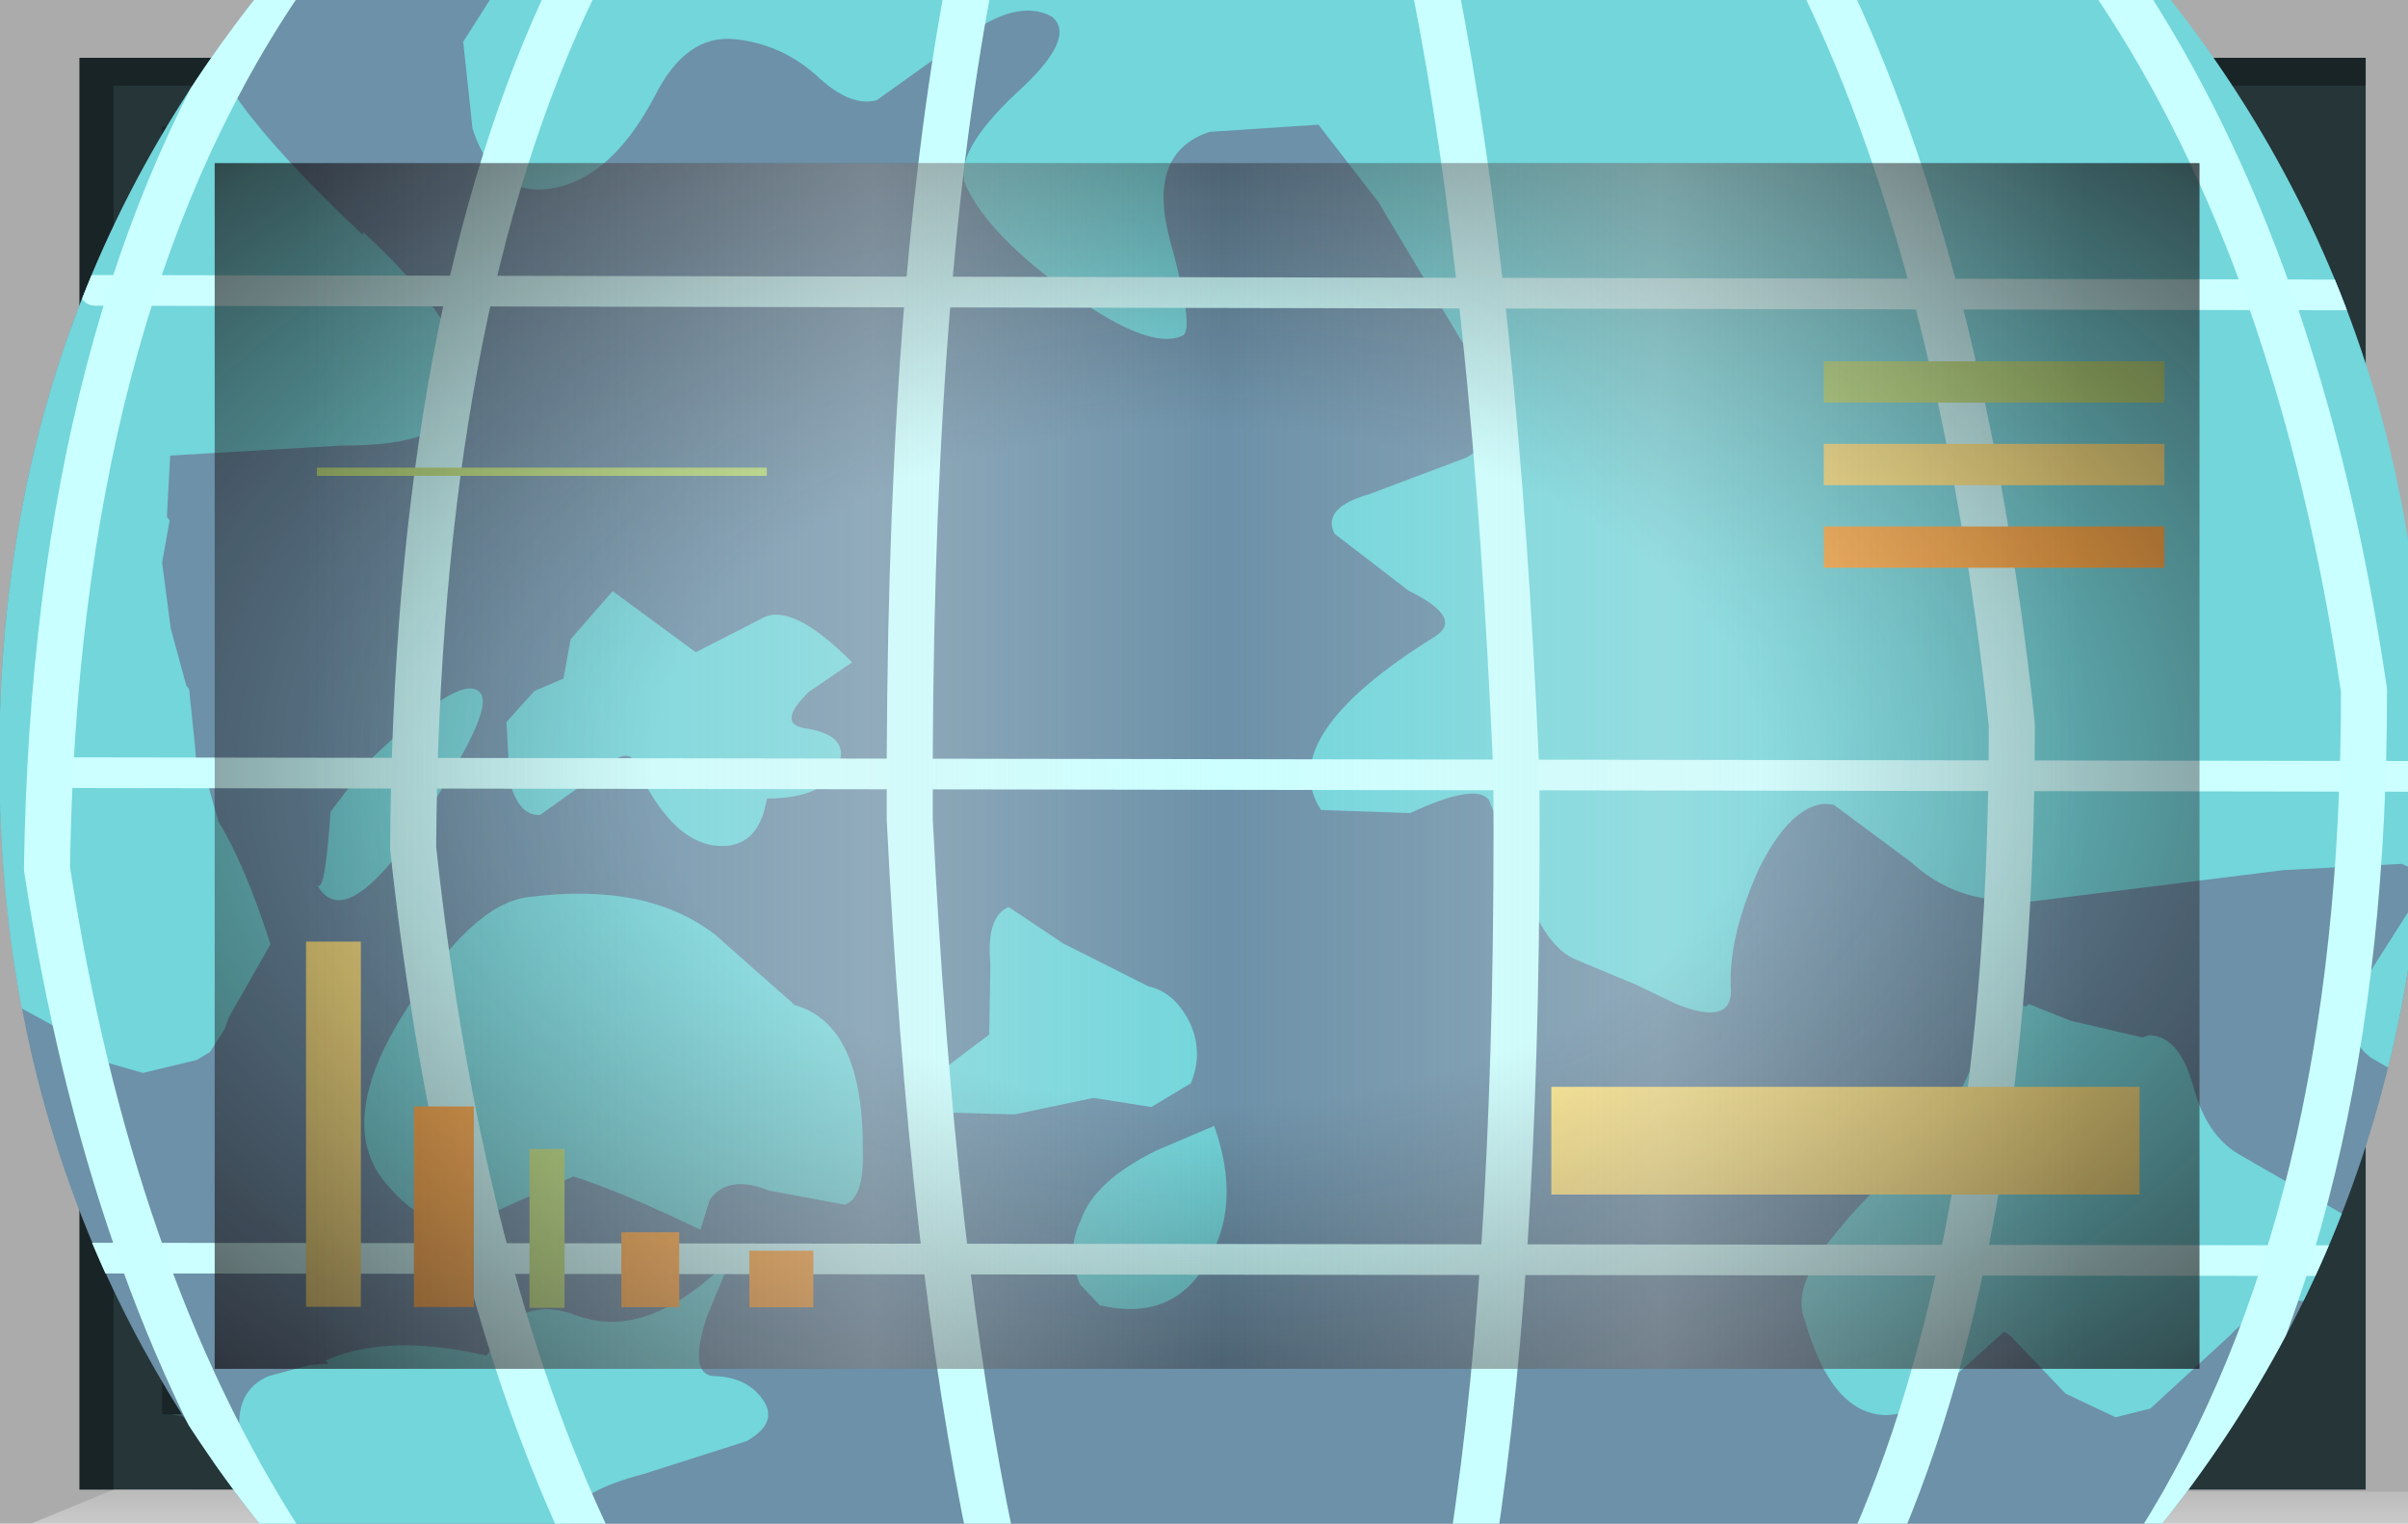 <?xml version="1.0" encoding="UTF-8" standalone="no"?>
<svg xmlns:xlink="http://www.w3.org/1999/xlink" height="73.8px" width="116.65px" xmlns="http://www.w3.org/2000/svg">
  <g transform="matrix(1.0, 0.0, 0.0, 1.0, 0.0, 0.0)">
    <use height="73.8" transform="matrix(1.0, 0.0, 0.0, 1.0, 0.0, 0.0)" width="116.65" xlink:href="#shape0"/>
    <clipPath id="clipPath0" transform="matrix(1.0, 0.0, 0.0, 1.0, 0.0, 0.0)">
      <use height="58.4" transform="matrix(1.0, 0.0, 0.0, 1.0, 10.4, 7.9)" width="96.15" xlink:href="#shape1"/>
    </clipPath>
    <g clip-path="url(#clipPath0)">
      <use height="29.45" transform="matrix(2.957, 0.308, -0.308, 2.957, 0.994, -13.064)" width="42.45" xlink:href="#shape2"/>
      <clipPath id="clipPath1" transform="">
        <use height="40.2" transform="matrix(2.957, 0.308, -0.308, 2.957, 6.382, -28.942)" width="39.55" xlink:href="#shape3"/>
      </clipPath>
    </g>
    <g clip-path="url(#clipPath1)">
      <use height="29.45" transform="matrix(2.957, 0.308, -0.308, 2.957, 0.892, -13.523)" width="42.25" xlink:href="#shape4"/>
    </g>
    <use height="2.0" transform="matrix(1.727, 0.0, 0.0, 2.609, 75.15, 52.641)" width="16.5" xlink:href="#shape5"/>
    <use height="2.0" transform="matrix(1.321, 0.0, 0.0, 0.2, 15.35, 22.65)" width="16.5" xlink:href="#shape6"/>
    <use height="2.0" transform="matrix(0.103, 0.0, 0.0, 3.845, 25.65, 55.655)" width="16.5" xlink:href="#shape6"/>
    <use height="2.0" transform="matrix(0.176, 0.0, 0.0, 4.856, 20.05, 53.594)" width="16.5" xlink:href="#shape7"/>
    <use height="2.0" transform="matrix(0.161, 0.0, 0.0, 8.844, 14.825, 45.606)" width="16.5" xlink:href="#shape5"/>
    <use height="2.0" transform="matrix(0.17, 0.0, 0.0, 1.813, 30.1, 59.687)" width="16.5" xlink:href="#shape7"/>
    <use height="2.0" transform="matrix(0.188, 0.0, 0.0, 1.37, 36.3, 60.58)" width="16.5" xlink:href="#shape7"/>
    <use height="2.0" transform="matrix(1.0, 0.0, 0.0, 1.0, 88.35, 17.5)" width="16.5" xlink:href="#shape6"/>
    <use height="2.0" transform="matrix(1.0, 0.0, 0.0, 1.0, 88.35, 21.5)" width="16.5" xlink:href="#shape5"/>
    <use height="2.0" transform="matrix(1.0, 0.0, 0.0, 1.0, 88.35, 25.5)" width="16.5" xlink:href="#shape7"/>
    <use height="58.4" transform="matrix(1.0, 0.0, 0.0, 1.0, 10.4, 7.9)" width="96.15" xlink:href="#shape8"/>
    <use height="0.0" id="price_tag_pt" transform="matrix(1.0, 0.0, 0.0, 1.0, 58.3, 83.45)" width="0.0" xlink:href="#sprite0"/>
  </g>
  <defs>
    <g id="shape0" transform="matrix(1.0, 0.0, 0.0, 1.0, 58.3, 36.9)">
      <path d="M58.35 -36.9 L58.35 36.9 -58.3 36.9 -58.3 -36.9 58.35 -36.9" fill="url(#gradient0)" fill-rule="evenodd" stroke="none"/>
      <path d="M-47.9 -29.0 L-47.9 29.4 48.25 29.4 48.25 -29.0 -47.9 -29.0 M-54.45 35.25 L-54.45 -34.1 56.3 -34.1 56.3 35.25 -54.45 35.25" fill="#253538" fill-rule="evenodd" stroke="none"/>
      <path d="M58.35 35.35 L58.35 36.9 -56.8 36.9 -52.8 35.25 58.35 35.35" fill="url(#gradient1)" fill-rule="evenodd" stroke="none"/>
      <path d="M-54.45 35.25 L-54.45 -34.1 56.3 -34.1 56.3 -32.75 -52.8 -32.75 -52.8 35.25 -54.45 35.25" fill="url(#gradient2)" fill-rule="evenodd" stroke="none"/>
      <path d="M-50.45 31.5 L48.25 31.5 48.7 32.6 -45.3 32.6 -50.45 31.5" fill="#385154" fill-rule="evenodd" stroke="none"/>
      <path d="M49.2 -30.75 L49.2 32.25 48.25 32.25 48.25 -30.75 49.2 -30.75" fill="#385154" fill-rule="evenodd" stroke="none"/>
      <path d="M-50.45 31.5 L-47.3 29.25 48.25 29.4 48.25 31.5 -50.45 31.5" fill="#1f2b2d" fill-rule="evenodd" stroke="none"/>
      <path d="M-47.9 -29.0 L-50.45 -30.75 48.25 -30.75 48.25 -29.0 -47.9 -29.0" fill="#111719" fill-rule="evenodd" stroke="none"/>
      <path d="M-47.9 -29.0 L-47.9 29.4 48.25 29.4 48.25 31.6 -50.45 31.6 -50.45 -30.75 48.25 -30.75 48.25 -29.0 -47.9 -29.0" fill="#1a2528" fill-rule="evenodd" stroke="none"/>
      <path d="M-47.9 -29.0 L48.25 -29.0 48.25 29.4 -47.9 29.4 -47.9 -29.0" fill="#6c91a8" fill-rule="evenodd" stroke="none"/>
    </g>
    <linearGradient gradientTransform="matrix(0.071, 0.0, 0.0, -0.071, 0.05, 0.0)" gradientUnits="userSpaceOnUse" id="gradient0" spreadMethod="pad" x1="-819.2" x2="819.2">
      <stop offset="0.086" stop-color="#000000" stop-opacity="0.329"/>
      <stop offset="0.227" stop-color="#000000" stop-opacity="0.329"/>
    </linearGradient>
    <linearGradient gradientTransform="matrix(0.0, -0.003, -0.003, 0.0, 0.75, 35.9)" gradientUnits="userSpaceOnUse" id="gradient1" spreadMethod="pad" x1="-819.2" x2="819.2">
      <stop offset="0.0" stop-color="#ffffff" stop-opacity="0.514"/>
      <stop offset="0.655" stop-color="#ffffff" stop-opacity="0.176"/>
    </linearGradient>
    <linearGradient gradientTransform="matrix(0.068, 0.0, 0.0, -0.068, 0.9, 0.6)" gradientUnits="userSpaceOnUse" id="gradient2" spreadMethod="pad" x1="-819.2" x2="819.2">
      <stop offset="0.086" stop-color="#000000" stop-opacity="0.329"/>
      <stop offset="0.227" stop-color="#000000" stop-opacity="0.329"/>
    </linearGradient>
    <g id="shape1" transform="matrix(1.0, 0.0, 0.0, 1.0, 47.9, 29.0)">
      <path d="M-47.9 -29.0 L48.25 -29.0 48.25 29.4 -47.9 29.4 -47.9 -29.0" fill="url(#gradient3)" fill-rule="evenodd" stroke="none"/>
    </g>
    <radialGradient cx="0" cy="0" gradientTransform="matrix(0.095, 0.0, 0.0, -0.058, 0.2, 0.2)" gradientUnits="userSpaceOnUse" id="gradient3" r="819.2" spreadMethod="pad">
      <stop offset="0.345" stop-color="#130c0e" stop-opacity="0.0"/>
      <stop offset="0.847" stop-color="#130c0e" stop-opacity="0.651"/>
      <stop offset="1.0" stop-color="#130c0e" stop-opacity="0.949"/>
    </radialGradient>
    <g id="shape2" transform="matrix(1.0, 0.0, 0.0, 1.0, 21.6, 15.8)">
      <path d="M18.25 -15.8 L20.85 9.5 -19.0 13.65 -21.6 -11.65 18.25 -15.8" fill="url(#gradient4)" fill-rule="evenodd" stroke="none"/>
    </g>
    <radialGradient cx="0" cy="0" gradientTransform="matrix(-0.041, 0.0, 0.0, -0.043, 0.0, 0.0)" gradientUnits="userSpaceOnUse" id="gradient4" r="819.2" spreadMethod="pad">
      <stop offset="0.0" stop-color="#caffff" stop-opacity="0.847"/>
      <stop offset="0.267" stop-color="#bef0f0" stop-opacity="0.4"/>
      <stop offset="0.592" stop-color="#b7e6e6" stop-opacity="0.094"/>
      <stop offset="1.0" stop-color="#b4e3e3" stop-opacity="0.0"/>
    </radialGradient>
    <g id="shape3" transform="matrix(1.0, 0.0, 0.0, 1.0, 20.35, 21.3)">
      <path d="M19.1 -3.3 Q19.95 5.0 14.85 11.45 9.75 17.95 1.6 18.8 -6.55 19.65 -12.95 14.45 -19.35 9.2 -20.2 0.95 -21.1 -7.35 -15.95 -13.8 -10.85 -20.3 -2.7 -21.15 5.45 -22.05 11.8 -16.8 18.2 -11.6 19.1 -3.3" fill="#6c91a8" fill-rule="evenodd" stroke="none"/>
    </g>
    <g id="shape4" transform="matrix(1.0, 0.0, 0.0, 1.0, 21.65, 15.95)">
      <path d="M19.1 -3.3 Q19.85 4.05 15.95 10.0 L-14.4 13.15 Q-19.45 8.2 -20.2 0.95 -21.0 -6.3 -17.15 -12.1 L13.45 -15.3 Q18.3 -10.45 19.1 -3.3" fill="#6c91a8" fill-rule="evenodd" stroke="none"/>
      <path d="M-8.55 11.4 Q-9.6 11.8 -9.6 12.15 L-9.8 12.7 -16.1 13.35 -16.2 12.6 Q-16.3 12.15 -16.05 12.1 -15.25 12.0 -15.2 11.25 -15.25 10.7 -14.8 10.45 L-14.15 10.2 -13.85 10.15 -13.9 10.1 Q-12.95 9.55 -11.3 9.75 L-11.05 9.25 Q-10.65 8.75 -9.9 8.95 -8.7 9.25 -7.5 7.75 L-7.8 8.75 Q-8.0 9.7 -7.6 9.7 -7.05 9.65 -6.75 10.0 -6.45 10.35 -6.95 10.7 L-8.55 11.4 M-6.9 3.55 Q-5.75 3.75 -5.55 5.8 -5.45 6.55 -5.75 6.7 L-7.0 6.6 Q-7.7 6.4 -7.95 6.85 L-8.05 7.35 Q-9.45 6.85 -10.2 6.7 L-11.4 7.4 Q-12.3 8.0 -13.15 7.2 -14.2 6.3 -13.2 4.3 -12.3 2.45 -11.4 2.25 -9.5 1.8 -8.3 2.55 L-6.9 3.55 M-3.6 1.6 L-2.65 2.1 -1.2 2.65 Q-0.75 2.7 -0.45 3.2 -0.2 3.65 -0.35 4.15 L-0.95 4.6 -1.9 4.55 -3.15 4.95 -4.45 5.05 Q-5.0 4.75 -4.45 4.4 L-3.7 3.7 -3.8 2.55 Q-3.95 1.8 -3.6 1.6 M-12.05 -0.55 L-11.65 -1.1 -11.2 -1.35 -11.15 -2.0 -10.55 -2.85 -9.1 -2.0 -8.1 -2.65 Q-7.65 -3.0 -6.55 -2.1 L-7.2 -1.55 Q-7.7 -0.95 -7.15 -0.95 -6.45 -0.9 -6.6 -0.4 -6.75 0.15 -7.7 0.25 -7.75 1.1 -8.45 1.1 -9.2 1.1 -9.9 -0.1 -10.05 -0.4 -10.5 0.15 L-11.35 0.9 Q-11.7 0.95 -11.9 0.4 L-12.05 -0.55 M-17.05 -12.1 Q-17.2 -11.7 -17.65 -11.5 L-18.05 -11.35 Q-18.15 -10.45 -15.2 -8.2 L-15.2 -8.25 Q-13.35 -6.85 -13.3 -6.0 -13.15 -4.95 -15.2 -4.75 L-17.95 -4.3 -17.9 -3.3 -17.85 -3.25 -17.9 -2.55 -17.65 -1.5 -17.3 -0.6 -17.25 -0.55 -17.05 0.4 -17.0 0.7 Q-16.8 0.8 -16.75 1.05 L-16.55 1.55 Q-16.05 2.2 -15.5 3.45 L-16.05 4.7 -16.1 4.9 -16.3 5.3 -16.5 5.45 -17.35 5.75 -18.2 5.6 -18.85 5.15 -19.8 4.75 -19.95 4.7 -21.65 -11.65 -17.05 -12.1 M0.1 4.8 Q0.7 6.05 0.2 7.05 -0.25 8.05 -1.45 7.9 L-1.8 7.6 Q-2.1 7.1 -1.9 6.55 -1.75 5.9 -0.8 5.3 L0.1 4.8 M19.25 5.25 Q19.2 5.85 18.6 5.8 L18.2 5.8 18.0 5.8 Q17.4 5.85 16.9 6.5 L15.75 7.8 15.2 8.0 14.35 7.7 13.35 6.85 13.25 6.8 12.8 7.3 11.95 8.25 11.5 8.35 Q10.6 8.45 10.0 6.95 9.7 6.4 10.45 5.35 11.0 4.5 11.8 3.95 L12.25 2.65 Q12.35 1.7 12.95 1.45 L13.05 1.5 13.1 1.45 13.8 1.65 15.0 1.8 15.1 1.75 15.15 1.75 Q15.6 1.75 15.9 2.5 16.2 3.3 16.8 3.55 L19.05 4.55 19.25 5.25 M1.2 -10.45 L0.1 -11.6 -1.65 -11.3 Q-2.65 -10.85 -2.1 -9.45 -1.55 -8.05 -1.75 -7.95 -2.25 -7.65 -3.65 -8.45 -5.05 -9.25 -5.5 -10.0 -5.8 -10.5 -4.85 -11.6 -3.95 -12.6 -4.4 -12.9 -5.0 -13.15 -5.8 -12.4 L-7.1 -11.25 Q-7.5 -11.1 -8.05 -11.5 -8.7 -12.0 -9.5 -12.0 -10.3 -12.0 -10.7 -10.95 -11.2 -9.7 -12.0 -9.35 -13.05 -8.9 -13.6 -10.1 L-13.9 -11.5 -13.4 -12.5 18.25 -15.8 20.1 2.35 18.75 1.75 Q18.1 1.4 18.6 0.3 L19.4 -1.3 18.9 -1.45 17.0 -1.15 12.9 -0.2 12.75 -0.2 12.6 -0.2 Q11.7 -0.1 10.95 -0.65 L9.6 -1.45 9.45 -1.45 Q8.9 -1.35 8.5 -0.3 8.1 0.9 8.25 1.75 8.3 2.3 7.4 2.05 L6.7 1.8 5.7 1.5 Q5.15 1.35 4.7 0.35 L4.0 -0.95 Q3.75 -1.2 2.75 -0.6 L1.3 -0.5 Q0.4 -1.6 2.85 -3.5 3.3 -3.85 2.35 -4.2 L1.05 -5.0 Q0.8 -5.4 1.55 -5.7 L3.05 -6.45 Q3.7 -6.85 2.85 -8.25 L1.2 -10.45 M-14.75 1.2 L-14.2 0.3 Q-12.9 -1.25 -12.55 -1.0 -12.3 -0.85 -12.8 0.25 -14.2 3.35 -14.85 2.4 -14.7 2.6 -14.75 1.2" fill="#72d6db" fill-rule="evenodd" stroke="none"/>
      <path d="M-19.45 1.05 L19.55 -2.95 M-19.45 9.0 L20.35 4.9 M-19.45 -6.85 L18.75 -10.75" fill="none" stroke="#ccffff" stroke-linecap="round" stroke-linejoin="round" stroke-width="0.5"/>
      <path d="M-12.05 -13.0 L-12.2 -12.6 Q-14.2 -7.05 -13.35 1.65 -11.9 8.4 -9.3 12.65" fill="none" stroke="#caffff" stroke-linecap="round" stroke-linejoin="round" stroke-width="0.75"/>
      <path d="M-5.8 -13.3 Q-6.25 -8.0 -5.35 0.35 -4.25 7.45 -2.8 11.95" fill="none" stroke="#caffff" stroke-linecap="round" stroke-linejoin="round" stroke-width="0.75"/>
      <path d="M1.65 -14.45 L1.75 -14.05 Q3.25 -9.2 4.4 -1.45 5.25 6.2 5.0 11.15" fill="none" stroke="#caffff" stroke-linecap="round" stroke-linejoin="round" stroke-width="0.75"/>
      <path d="M8.05 -14.75 Q10.8 -10.3 12.35 -3.05 13.2 5.1 11.5 10.45" fill="none" stroke="#caffff" stroke-linecap="round" stroke-linejoin="round" stroke-width="0.75"/>
      <path d="M12.5 -15.6 L12.8 -15.2 Q16.25 -11.05 18.0 -4.2 18.9 4.35 16.1 10.0" fill="none" stroke="#caffff" stroke-linecap="round" stroke-linejoin="round" stroke-width="0.75"/>
      <path d="M-17.0 -12.1 Q-20.05 -6.35 -19.25 2.6 -17.55 9.1 -14.3 13.15" fill="none" stroke="#caffff" stroke-linecap="round" stroke-linejoin="round" stroke-width="0.75"/>
    </g>
    <g id="shape5" transform="matrix(1.0, 0.0, 0.0, 1.0, 8.25, 1.0)">
      <path d="M-8.25 -1.0 L8.25 -1.0 8.25 1.0 -8.25 1.0 -8.25 -1.0" fill="#ffe783" fill-rule="evenodd" stroke="none"/>
    </g>
    <g id="shape6" transform="matrix(1.0, 0.0, 0.0, 1.0, 8.25, 1.0)">
      <path d="M-8.25 -1.0 L8.25 -1.0 8.25 1.0 -8.25 1.0 -8.25 -1.0" fill="#b9e07c" fill-rule="evenodd" stroke="none"/>
    </g>
    <g id="shape7" transform="matrix(1.0, 0.0, 0.0, 1.0, 8.25, 1.0)">
      <path d="M-8.25 -1.0 L8.25 -1.0 8.25 1.0 -8.25 1.0 -8.25 -1.0" fill="#ffac48" fill-rule="evenodd" stroke="none"/>
    </g>
    <g id="shape8" transform="matrix(1.0, 0.0, 0.0, 1.0, 47.9, 29.0)">
      <path d="M-47.9 -29.0 L48.25 -29.0 48.25 29.4 -47.9 29.4 -47.9 -29.0" fill="url(#gradient5)" fill-rule="evenodd" stroke="none"/>
      <path d="M-47.9 -29.0 L48.25 -29.0 48.25 29.4 -47.9 29.4 -47.9 -29.0" fill="url(#gradient6)" fill-rule="evenodd" stroke="none"/>
    </g>
    <radialGradient cx="0" cy="0" gradientTransform="matrix(0.095, 0.0, 0.0, -0.058, 0.2, 0.2)" gradientUnits="userSpaceOnUse" id="gradient5" r="819.2" spreadMethod="pad">
      <stop offset="0.345" stop-color="#130c0e" stop-opacity="0.0"/>
      <stop offset="0.847" stop-color="#130c0e" stop-opacity="0.651"/>
      <stop offset="1.0" stop-color="#130c0e" stop-opacity="0.949"/>
    </radialGradient>
    <linearGradient gradientTransform="matrix(0.055, 0.0, 0.0, -0.055, 1.5, 0.2)" gradientUnits="userSpaceOnUse" id="gradient6" spreadMethod="pad" x1="-819.2" x2="819.2">
      <stop offset="0.0" stop-color="#e1e1e1" stop-opacity="0.0"/>
      <stop offset="0.306" stop-color="#ededed" stop-opacity="0.286"/>
      <stop offset="0.494" stop-color="#eaeaea" stop-opacity="0.0"/>
      <stop offset="0.729" stop-color="#ededed" stop-opacity="0.278"/>
      <stop offset="0.957" stop-color="#e1e1e1" stop-opacity="0.0"/>
    </linearGradient>
  </defs>
</svg>
